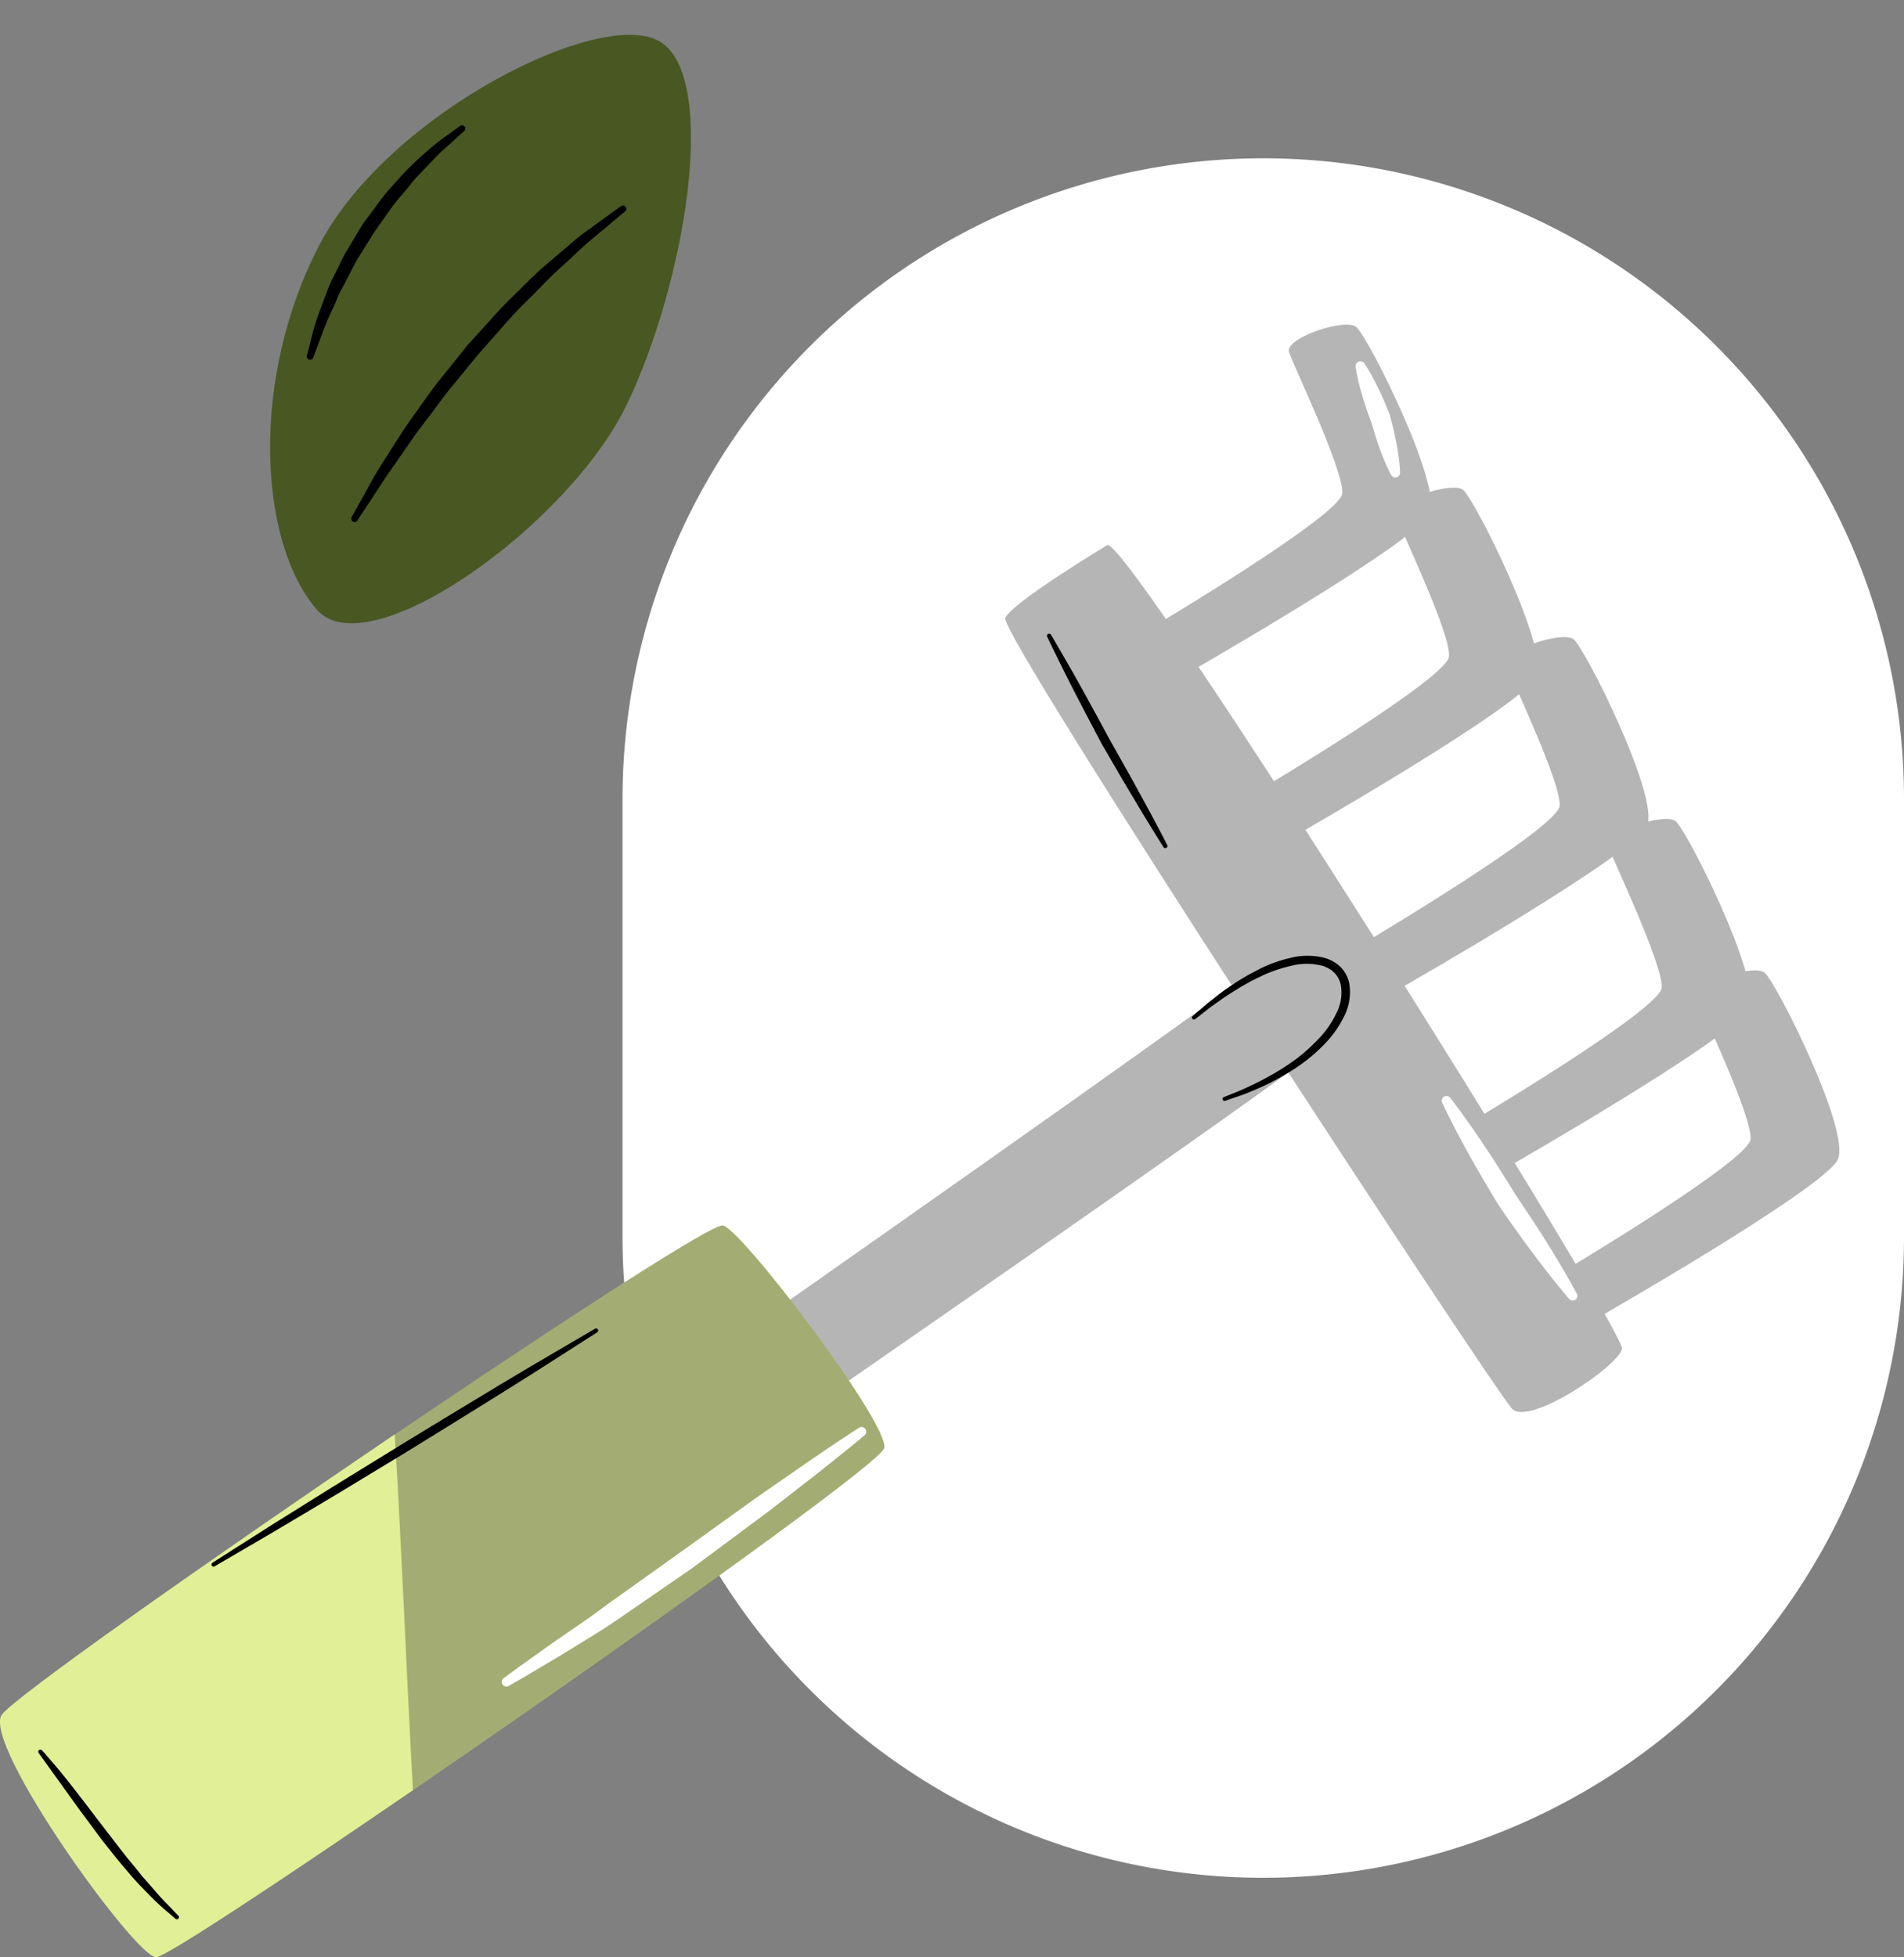 <svg xmlns="http://www.w3.org/2000/svg" xmlns:xlink="http://www.w3.org/1999/xlink" width="106.905" height="109.873" viewBox="0 0 106.905 109.873">
  <rect x="0" y="0" width="106.905" height="109.873" fill="#808080" stroke="none"/>
  <defs>
    <clipPath id="clip-path">
      <rect id="Rectángulo_402914" data-name="Rectángulo 402914" width="103.272" height="91.649" fill="none"/>
    </clipPath>
    <clipPath id="clip-path-2">
      <rect id="Rectángulo_402913" data-name="Rectángulo 402913" width="103.272" height="91.649" fill="#e1ef97"/>
    </clipPath>
    <clipPath id="clip-path-3">
      <rect id="Rectángulo_402912" data-name="Rectángulo 402912" width="34.627" height="48.673" fill="none"/>
    </clipPath>
    <clipPath id="clip-path-4">
      <rect id="Rectángulo_402909" data-name="Rectángulo 402909" width="32.509" height="23.995" transform="translate(0 0)" fill="none"/>
    </clipPath>
  </defs>
  <g id="Grupo_1103384" data-name="Grupo 1103384" transform="translate(-860.369 -448.301)">
    <g id="Grupo_1102227" data-name="Grupo 1102227" transform="translate(895.323 457.188)">
      <path id="Trazado_880142" data-name="Trazado 880142" d="M171.463,300.156h0a35.976,35.976,0,0,1-35.975-35.975V239.609a35.975,35.975,0,0,1,71.951,0v24.571a35.976,35.976,0,0,1-35.975,35.975" transform="translate(-135.488 -203.634)" fill="#fff"/>
    </g>
    <g id="Grupo_1102226" data-name="Grupo 1102226" transform="translate(860.369 466.524)">
      <g id="Grupo_1102225" data-name="Grupo 1102225" transform="translate(0 0)" clip-path="url(#clip-path)">
        <g id="Grupo_1102224" data-name="Grupo 1102224">
          <g id="Grupo_1102223" data-name="Grupo 1102223" clip-path="url(#clip-path-2)">
            <path id="Trazado_917594" data-name="Trazado 917594" d="M104.431,1.547c.179.6,3.118,6.7,2.989,7.936s-10.6,7.46-10.6,7.46l1.811,2.683s12.963-7.4,13.693-9.017S108.841.629,108.2.125s-4.013.627-3.774,1.421" transform="translate(-32.056 0)" fill="#b5b5b5"/>
            <path id="Trazado_917595" data-name="Trazado 917595" d="M113.395,15.227c.179.595,3.117,6.7,2.989,7.936s-10.6,7.461-10.6,7.461l1.81,2.682s12.963-7.4,13.694-9.016-3.48-9.982-4.114-10.484-4.013.625-3.775,1.421" transform="translate(-35.024 -4.53)" fill="#b5b5b5"/>
            <path id="Trazado_917596" data-name="Trazado 917596" d="M122.678,27.767c.181.6,3.119,6.7,2.989,7.936s-10.6,7.462-10.6,7.462l1.81,2.682s12.963-7.4,13.694-9.017-3.479-9.98-4.115-10.484-4.013.627-3.775,1.421" transform="translate(-38.098 -8.682)" fill="#b5b5b5"/>
            <path id="Trazado_917597" data-name="Trazado 917597" d="M131.239,43.032c.179.595,3.116,6.7,2.989,7.937s-10.605,7.46-10.605,7.46l1.811,2.682s12.963-7.4,13.693-9.016-3.48-9.981-4.115-10.485-4.013.627-3.773,1.422" transform="translate(-40.931 -13.736)" fill="#b5b5b5"/>
            <path id="Trazado_917598" data-name="Trazado 917598" d="M138.7,55.739c.181.6,3.121,6.7,2.989,7.936s-10.6,7.461-10.6,7.461l1.81,2.682s12.963-7.4,13.694-9.016-3.48-9.981-4.115-10.484-4.013.627-3.776,1.421" transform="translate(-43.402 -17.943)" fill="#b5b5b5"/>
            <path id="Trazado_917599" data-name="Trazado 917599" d="M90.127,18.486c1.548.162,29.11,44.16,28.882,45.137s-5.2,4.336-6.163,3.361-28.865-43.508-28.458-44.4,5.739-4.093,5.739-4.093" transform="translate(-27.94 -6.121)" fill="#b5b5b5"/>
            <g id="Grupo_1102222" data-name="Grupo 1102222" transform="translate(56.445 12.366)" opacity="0.3" style="mix-blend-mode: multiply;isolation: isolate">
              <g id="Grupo_1102221" data-name="Grupo 1102221">
                <g id="Grupo_1102220" data-name="Grupo 1102220" clip-path="url(#clip-path-3)">
                  <path id="Trazado_917600" data-name="Trazado 917600" d="M90.127,18.486c1.548.162,29.11,44.16,28.882,45.137s-5.2,4.336-6.163,3.361-28.865-43.508-28.458-44.4,5.739-4.093,5.739-4.093" transform="translate(-84.384 -18.487)" fill="#b5b5b5"/>
                </g>
              </g>
            </g>
            <path id="Trazado_917601" data-name="Trazado 917601" d="M63.922,73.427s23.37-16.368,27.25-19.334,8.253,1.053,3.11,4.883S67.849,77.521,67.849,77.521Z" transform="translate(-21.165 -17.57)" fill="#b5b5b5"/>
            <path id="Trazado_917602" data-name="Trazado 917602" d="M40.538,75.586c.886-.091,9.41,11.151,9.112,12.5s-39.7,28.658-40.893,28.594-9.739-11.93-8.664-13.6,38.59-27.292,40.444-27.485" transform="translate(0 -25.026)" fill="#a3ad73"/>
            <path id="Trazado_917603" data-name="Trazado 917603" d="M22.161,93.132C11.738,100.192.67,107.982.094,108.881c-1.076,1.674,7.469,13.541,8.664,13.6.47.025,6.845-4.182,14.427-9.379-.37-6.665-.616-13.3-1.023-19.974" transform="translate(0 -30.836)" fill="#e1ef97"/>
            <path id="Trazado_917604" data-name="Trazado 917604" d="M100.1,56.352l.651-.564c.2-.184.475-.383.776-.623s.664-.481,1.058-.746l.635-.382.708-.369a7.713,7.713,0,0,1,1.635-.577,3.931,3.931,0,0,1,1.9-.017,2.14,2.14,0,0,1,.906.495,1.841,1.841,0,0,1,.513.924,2.987,2.987,0,0,1-.328,1.957,5.885,5.885,0,0,1-1.1,1.516,9.217,9.217,0,0,1-1.313,1.122,13.836,13.836,0,0,1-1.308.807c-.417.227-.812.411-1.165.563s-.664.281-.926.366l-.819.284a.111.111,0,0,1-.142-.069.112.112,0,0,1,.063-.141l.006,0,.794-.319a18.374,18.374,0,0,0,2.01-1,13.381,13.381,0,0,0,1.248-.817,10.213,10.213,0,0,0,1.232-1.1,5.453,5.453,0,0,0,1-1.411,2.53,2.53,0,0,0,.278-1.652,1.391,1.391,0,0,0-.376-.694,1.67,1.67,0,0,0-.707-.389,3.487,3.487,0,0,0-1.679.008,8.279,8.279,0,0,0-1.558.515l-.693.336-.629.355c-.389.25-.76.466-1.064.688s-.581.4-.793.575l-.678.531a.112.112,0,0,1-.142-.173" transform="translate(-33.129 -17.537)"/>
            <path id="Trazado_917605" data-name="Trazado 917605" d="M39.411,84.448,36.093,86.57c-1.995,1.266-4.674,2.922-7.355,4.575l-3.959,2.4L21.311,95.61l-3.4,1.987a.119.119,0,0,1-.124-.2l0,0,3.321-2.116,3.423-2.138,3.937-2.425c2.69-1.639,5.382-3.273,7.415-4.476l3.4-1.992a.12.12,0,0,1,.124.205" transform="translate(-5.871 -27.888)"/>
            <path id="Trazado_917606" data-name="Trazado 917606" d="M3.42,119.616l.34.392c.213.252.534.6.882,1.048.721.883,1.617,2.09,2.54,3.281.46.593.91,1.2,1.365,1.732.227.267.428.544.642.783l.6.682c.36.433.7.75.924.992s.359.372.359.372l.007.007a.12.12,0,0,1-.166.173l-.393-.343A13.463,13.463,0,0,1,9.5,127.8c-.4-.41-.868-.881-1.318-1.431-.47-.536-.932-1.134-1.405-1.726l-1.322-1.782L4.333,121.3l-1.1-1.53a.12.12,0,0,1,.187-.149" transform="translate(-1.063 -39.591)"/>
            <path id="Trazado_917607" data-name="Trazado 917607" d="M88.112,26s.432.725,1.06,1.823,1.434,2.58,2.237,4.064l1.212,2.155,1.035,1.894c.6,1.114.981,1.866.981,1.866v0a.119.119,0,0,1-.052.161.121.121,0,0,1-.157-.042s-.452-.713-1.112-1.795l-1.11-1.858-1.247-2.145c-.789-1.491-1.571-2.985-2.135-4.118s-.926-1.895-.926-1.895A.12.12,0,0,1,88.112,26" transform="translate(-29.1 -8.588)"/>
            <path id="Trazado_917608" data-name="Trazado 917608" d="M62.49,92.976s-1.173.981-2.976,2.395c-.908.7-1.949,1.536-3.1,2.385l-3.6,2.674-3.7,2.55c-.591.406-1.162.8-1.724,1.142l-1.58.972c-.977.6-1.809,1.078-2.383,1.423l-.911.526a.262.262,0,0,1-.287-.438l.011-.008.847-.619c.546-.384,1.313-.951,2.255-1.6l1.517-1.046c.54-.367,1.081-.8,1.668-1.205l3.641-2.6L55.8,96.919c1.16-.835,2.27-1.581,3.207-2.24,1.886-1.3,3.173-2.126,3.173-2.126a.263.263,0,0,1,.31.423" transform="translate(-13.944 -30.63)" fill="#fff"/>
            <path id="Trazado_917609" data-name="Trazado 917609" d="M114.286,3.2a8.751,8.751,0,0,1,.517.874,18.8,18.8,0,0,1,.906,2.012,18.39,18.39,0,0,1,.479,2.215,9.1,9.1,0,0,1,.1,1.023.266.266,0,0,1-.5.135l-.015-.027a9.349,9.349,0,0,1-.42-.911c-.114-.274-.233-.6-.348-.942s-.22-.719-.337-1.093a18.782,18.782,0,0,1-.675-2.1,8.858,8.858,0,0,1-.2-1,.27.27,0,0,1,.49-.189" transform="translate(-37.677 -1.021)" fill="#fff"/>
            <path id="Trazado_917610" data-name="Trazado 917610" d="M121.5,64.831s.505.651,1.211,1.658,1.6,2.381,2.451,3.778c.45.678.908,1.348,1.318,1.991s.79,1.245,1.1,1.77c.626,1.051,1.015,1.777,1.015,1.777l.006.011a.263.263,0,0,1-.431.3s-.537-.624-1.3-1.6-1.736-2.306-2.662-3.668c-.853-1.4-1.665-2.819-2.24-3.906s-.921-1.835-.921-1.835a.264.264,0,0,1,.448-.272" transform="translate(-40.073 -21.432)" fill="#fff"/>
          </g>
        </g>
      </g>
    </g>
    <g id="Grupo_1102218" data-name="Grupo 1102218" transform="matrix(0.883, -0.469, 0.469, 0.883, 867.874, 463.563)">
      <g id="Grupo_1102216" data-name="Grupo 1102216" clip-path="url(#clip-path-4)">
        <path id="Trazado_917590" data-name="Trazado 917590" d="M.19,21.575C1.161,25.826,14.9,24.053,21,19.542S33.958,6,32.241,2.576,16.827-1.186,9.917,3.56-.936,16.634.19,21.575" fill="#495723"/>
        <path id="Trazado_917591" data-name="Trazado 917591" d="M4.356,17.9l.836-.542c.544-.329,1.268-.871,2.231-1.394.476-.269.993-.561,1.537-.87s1.142-.593,1.753-.9,1.241-.627,1.906-.9l2-.862,2.048-.737c.67-.257,1.351-.45,2.006-.644s1.288-.393,1.9-.527l1.724-.381a11.786,11.786,0,0,1,1.468-.266l1.139-.16.991-.139a.187.187,0,0,1,.065.369l-.012,0-.971.207c-.614.148-1.506.28-2.545.581-.522.137-1.088.285-1.685.443s-1.21.387-1.857.576-1.311.4-1.971.661l-2.009.752L12.928,14c-.661.257-1.282.576-1.894.861s-1.212.545-1.756.837l-1.549.8c-.965.483-1.75.949-2.308,1.245s-.874.481-.874.481a.186.186,0,0,1-.253-.074.188.188,0,0,1,.062-.248"/>
        <path id="Trazado_917592" data-name="Trazado 917592" d="M6.388,8.717s.165-.181.455-.5A15.89,15.89,0,0,1,8.081,6.94l.906-.8a10.8,10.8,0,0,1,1.063-.822c.383-.263.754-.575,1.182-.814L12.5,3.734c.441-.232.9-.434,1.336-.648a11.337,11.337,0,0,1,1.323-.558,17.178,17.178,0,0,1,2.432-.752,13.13,13.13,0,0,1,1.769-.318l.673-.1a.187.187,0,0,1,.073.366l-.019,0-.647.164c-.408.118-1.006.217-1.689.468l-1.11.362c-.393.132-.786.329-1.208.487a10.917,10.917,0,0,0-1.272.565c-.421.216-.858.42-1.28.652l-1.242.723c-.421.223-.785.519-1.162.767-.364.267-.75.484-1.064.751s-.631.495-.916.717c-.572.437-1.016.878-1.342,1.151l-.506.446a.187.187,0,0,1-.265-.017.189.189,0,0,1,0-.251"/>
      </g>
    </g>
  </g>
</svg>
